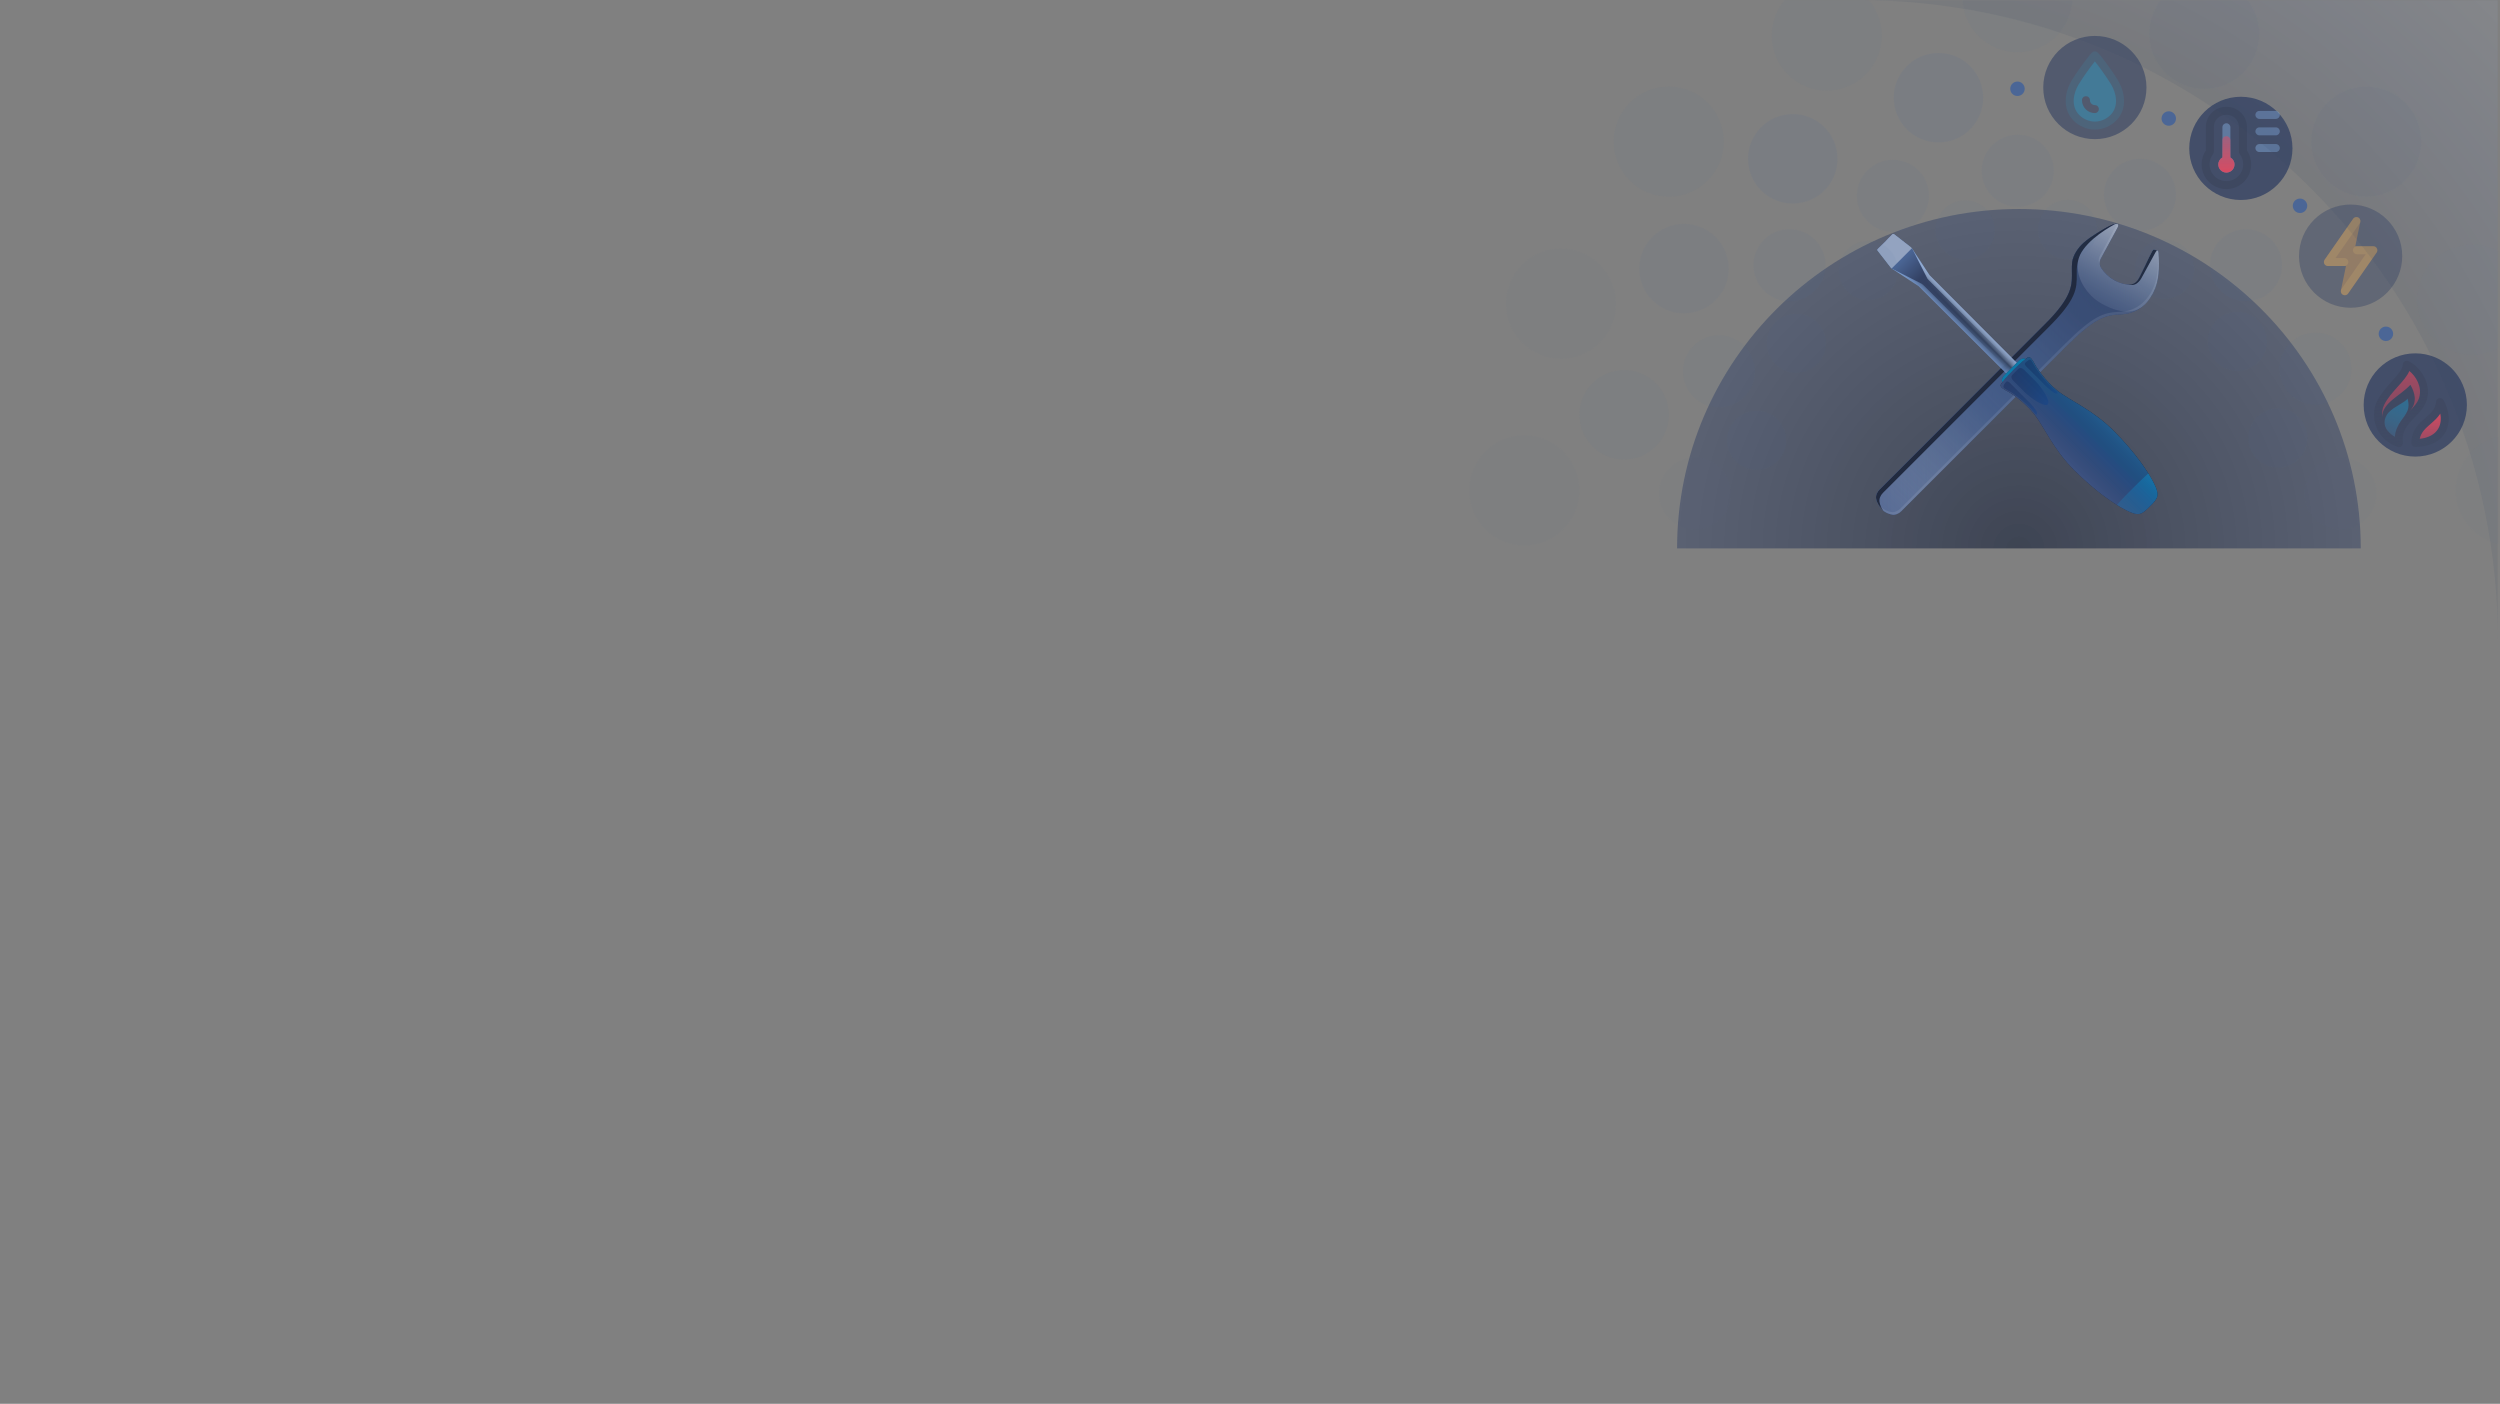 <svg width="1211" height="680" viewBox="0 0 1211 680" fill="none" xmlns="http://www.w3.org/2000/svg">
<rect x="0" y="0" width="1211" height="680" fill="#808080" stroke="none"/>
<mask id="mask0" mask-type="alpha" maskUnits="userSpaceOnUse" x="0" y="0" width="1211" height="680">
<path d="M1210 0H0.002V680H1210V0Z" fill="#334163"/>
</mask>
<g mask="url(#mask0)">
<path d="M977.266 46.504C979.199 46.504 980.766 44.937 980.766 43.004C980.766 41.071 979.199 39.504 977.266 39.504C975.333 39.504 973.766 41.071 973.766 43.004C973.766 44.937 975.333 46.504 977.266 46.504Z" fill="#4B6696"/>
<path d="M1114.12 103.191C1116.05 103.191 1117.62 101.624 1117.62 99.691C1117.62 97.758 1116.05 96.191 1114.12 96.191C1112.18 96.191 1110.62 97.758 1110.62 99.691C1110.62 101.624 1112.18 103.191 1114.12 103.191Z" fill="#4B6696"/>
<path d="M1155.74 165.197C1157.68 165.197 1159.24 163.631 1159.24 161.698C1159.24 159.766 1157.68 158.199 1155.74 158.199C1153.81 158.199 1152.24 159.766 1152.24 161.698C1152.24 163.631 1153.81 165.197 1155.74 165.197Z" fill="#4B6696"/>
<path d="M1050.55 60.912C1052.48 60.912 1054.05 59.346 1054.05 57.413C1054.05 55.481 1052.48 53.914 1050.55 53.914C1048.62 53.914 1047.05 55.481 1047.05 57.413C1047.05 59.346 1048.62 60.912 1050.55 60.912Z" fill="#4B6696"/>
<path opacity="0.7" d="M977.966 101.246C886.516 101.246 812.379 174.844 812.379 265.631H1143.55C1143.55 174.843 1069.42 101.246 977.966 101.246Z" fill="url(#paint0_radial)"/>
<path d="M1039.92 146.381C1041.08 145.071 1042.08 143.589 1042.93 141.976C1046.01 136.137 1046.02 129.561 1045.56 122.361C1045.48 121.706 1045.29 121.371 1045.05 121.339L1043.43 120.91C1043.17 120.834 1042.83 121.123 1042.49 121.745L1042.49 121.734C1041.63 123.222 1040.1 126.509 1039.04 128.775C1038.29 130.396 1037.25 132.519 1036.37 134.207C1035.62 135.674 1034.82 136.879 1033.24 137.498C1031.35 138.231 1029.15 137.733 1027.31 137.13C1026.27 136.791 1025.26 136.358 1024.31 135.841C1021.6 134.375 1019.42 132.319 1017.84 129.918C1017.4 129.25 1017.07 128.202 1017.07 127.386C1017.05 126.053 1017.79 124.955 1018.4 123.824C1019.84 121.161 1022.99 115.323 1025.68 110.359C1025.69 110.332 1025.7 110.306 1025.72 110.277C1026.5 108.833 1025.95 108.139 1024.42 108.474C1023.78 108.614 1023.17 108.858 1022.57 109.129C1020.16 110.231 1017.89 111.63 1015.64 113.031C1013.41 114.417 1011.21 115.883 1009.26 117.652C1006.71 119.974 1004.24 123.414 1003.77 126.928C1003.59 128.308 1003.6 129.715 1003.62 131.103C1003.72 137.826 1004.3 143.443 990.38 157.21C990.38 157.21 910.452 237.138 910.452 237.139C909.362 238.229 908.544 239.925 908.804 241.506C909.113 243.389 909.992 245.195 911.445 246.648C912.898 248.101 914.705 248.978 916.588 249.289C918.151 249.545 919.861 248.73 920.955 247.638C920.955 247.637 1000.62 167.974 1000.62 167.974C1014.35 154.245 1019.61 152.671 1026.33 152.333C1027.72 152.264 1029.12 152.185 1030.48 151.911C1034.35 151.136 1037.48 149.15 1039.92 146.381Z" fill="#405684"/>
<path d="M1039.92 146.381C1041.08 145.071 1042.08 143.589 1042.93 141.976C1046.01 136.137 1046.02 129.561 1045.56 122.361C1045.48 121.706 1045.29 121.371 1045.05 121.339L1043.43 120.91C1043.17 120.834 1042.83 121.123 1042.49 121.745L1042.49 121.734C1041.63 123.222 1040.1 126.509 1039.04 128.775C1038.29 130.396 1037.25 132.519 1036.37 134.207C1035.62 135.674 1034.82 136.879 1033.24 137.498C1031.35 138.231 1029.15 137.733 1027.31 137.13C1026.27 136.791 1025.26 136.358 1024.31 135.841C1021.6 134.375 1019.42 132.319 1017.84 129.918C1017.4 129.25 1017.07 128.202 1017.07 127.386C1017.05 126.053 1017.79 124.955 1018.4 123.824C1019.84 121.161 1022.99 115.323 1025.68 110.359C1025.69 110.332 1025.7 110.306 1025.72 110.277C1026.5 108.833 1025.95 108.139 1024.42 108.474C1023.78 108.614 1023.17 108.858 1022.57 109.129C1020.16 110.231 1017.89 111.63 1015.64 113.031C1013.41 114.417 1011.21 115.883 1009.26 117.652C1006.71 119.974 1004.24 123.414 1003.77 126.928C1003.59 128.308 1003.6 129.715 1003.62 131.103C1003.72 137.826 1004.3 143.443 990.38 157.21C990.38 157.21 910.452 237.138 910.452 237.139C909.362 238.229 908.544 239.925 908.804 241.506C909.113 243.389 909.992 245.195 911.445 246.648C912.898 248.101 914.705 248.978 916.588 249.289C918.151 249.545 919.861 248.73 920.955 247.638C920.955 247.637 1000.62 167.974 1000.62 167.974C1014.35 154.245 1019.61 152.671 1026.33 152.333C1027.72 152.264 1029.12 152.185 1030.48 151.911C1034.35 151.136 1037.48 149.15 1039.92 146.381Z" fill="url(#paint1_linear)"/>
<path opacity="0.6" d="M1039.92 146.381C1041.08 145.071 1042.08 143.589 1042.93 141.976C1046.01 136.137 1046.02 129.561 1045.56 122.361C1045.48 121.706 1045.29 121.371 1045.05 121.339L1043.43 120.91C1043.17 120.834 1042.83 121.123 1042.49 121.745L1042.49 121.734C1041.63 123.222 1040.1 126.509 1039.04 128.775C1038.29 130.396 1037.25 132.519 1036.37 134.207C1035.62 135.674 1034.82 136.879 1033.24 137.498C1031.35 138.231 1029.15 137.733 1027.31 137.13C1026.27 136.791 1025.26 136.358 1024.31 135.841C1021.6 134.375 1019.42 132.319 1017.84 129.918C1017.4 129.25 1017.07 128.202 1017.07 127.386C1017.05 126.053 1017.79 124.955 1018.4 123.824C1019.84 121.161 1022.99 115.323 1025.68 110.359C1025.69 110.332 1025.7 110.306 1025.72 110.277C1026.5 108.833 1025.95 108.139 1024.42 108.474C1023.78 108.614 1023.17 108.858 1022.57 109.129C1020.16 110.231 1017.89 111.63 1015.64 113.031C1013.41 114.417 1011.21 115.883 1009.26 117.652C1006.71 119.974 1004.24 123.414 1003.77 126.928C1003.59 128.308 1003.6 129.715 1003.62 131.103C1003.72 137.826 1004.3 143.443 990.38 157.21C990.38 157.21 910.452 237.138 910.452 237.139C909.362 238.229 908.544 239.925 908.804 241.506C909.113 243.389 909.992 245.195 911.445 246.648C912.898 248.101 914.705 248.978 916.588 249.289C918.151 249.545 919.861 248.73 920.955 247.638C920.955 247.637 1000.62 167.974 1000.62 167.974C1014.35 154.245 1019.61 152.671 1026.33 152.333C1027.72 152.264 1029.12 152.185 1030.48 151.911C1034.35 151.136 1037.48 149.15 1039.92 146.381Z" fill="url(#paint2_radial)"/>
<path opacity="0.6" d="M1039.92 146.381C1041.08 145.071 1042.08 143.589 1042.93 141.976C1046.01 136.137 1046.02 129.561 1045.56 122.361C1045.48 121.706 1045.29 121.371 1045.05 121.339L1043.43 120.91C1043.17 120.834 1042.83 121.123 1042.49 121.745L1042.49 121.734C1041.63 123.222 1040.1 126.509 1039.04 128.775C1038.29 130.396 1037.25 132.519 1036.37 134.207C1035.62 135.674 1034.82 136.879 1033.24 137.498C1031.35 138.231 1029.15 137.733 1027.31 137.13C1026.27 136.791 1025.26 136.358 1024.31 135.841C1021.6 134.375 1019.42 132.319 1017.84 129.918C1017.4 129.25 1017.07 128.202 1017.07 127.386C1017.05 126.053 1017.79 124.955 1018.4 123.824C1019.84 121.161 1022.99 115.323 1025.68 110.359C1025.69 110.332 1025.7 110.306 1025.72 110.277C1026.5 108.833 1025.95 108.139 1024.42 108.474C1023.78 108.614 1023.17 108.858 1022.57 109.129C1020.16 110.231 1017.89 111.63 1015.64 113.031C1013.41 114.417 1011.21 115.883 1009.26 117.652C1006.71 119.974 1004.24 123.414 1003.77 126.928C1003.59 128.308 1003.6 129.715 1003.62 131.103C1003.72 137.826 1004.3 143.443 990.38 157.21C990.38 157.21 910.452 237.138 910.452 237.139C909.362 238.229 908.544 239.925 908.804 241.506C909.113 243.389 909.992 245.195 911.445 246.648C912.898 248.101 914.705 248.978 916.588 249.289C918.151 249.545 919.861 248.73 920.955 247.638C920.955 247.637 1000.62 167.974 1000.62 167.974C1014.35 154.245 1019.61 152.671 1026.33 152.333C1027.72 152.264 1029.12 152.185 1030.48 151.911C1034.35 151.136 1037.48 149.15 1039.92 146.381Z" fill="url(#paint3_radial)"/>
<path d="M1025.92 108.707C1025.94 108.724 1025.95 108.739 1025.96 108.756C1025.95 108.739 1025.93 108.723 1025.92 108.707Z" fill="#212A3F"/>
<path d="M1025.89 108.672C1025.9 108.683 1025.91 108.693 1025.92 108.703C1025.91 108.693 1025.9 108.683 1025.89 108.672Z" fill="#212A3F"/>
<path d="M1025.97 108.771C1025.97 108.765 1025.96 108.76 1025.96 108.754C1025.98 108.798 1026.01 108.843 1026.03 108.894C1026.01 108.85 1025.99 108.809 1025.97 108.771Z" fill="#212A3F"/>
<path d="M912.309 247.407C911.309 246.131 910.678 244.659 910.428 243.134C910.168 241.553 910.987 239.857 912.076 238.766L992.004 158.84C1005.92 145.07 1006.07 139.711 1005.97 132.987C1005.95 131.6 1005.93 130.192 1006.12 128.814C1006.45 126.326 1007.17 123.75 1008.64 121.631C1012.41 115.799 1020.17 110.895 1024.41 108.63L1024.41 108.636C1024.73 108.459 1025.54 108.309 1025.89 108.673C1025.65 108.396 1025.15 108.316 1024.42 108.475C1023.78 108.615 1023.16 108.859 1022.57 109.13C1020.15 110.232 1017.89 111.631 1015.64 113.032C1013.41 114.418 1011.21 115.884 1009.26 117.653C1006.7 119.975 1004.24 123.415 1003.77 126.929C1003.59 128.309 1003.6 129.716 1003.62 131.104C1003.72 137.827 1004.3 143.444 990.378 157.212C990.378 157.212 910.45 237.139 910.45 237.14C909.36 238.23 908.542 239.926 908.802 241.507C909.111 243.39 909.99 245.196 911.441 246.649C911.718 246.925 912.011 247.173 912.309 247.407Z" fill="#212A3F"/>
<path opacity="0.5" d="M1042.93 141.978C1046.01 136.139 1046.02 129.563 1045.55 122.363C1045.48 121.708 1045.29 121.373 1045.04 121.341L1043.43 120.912C1043.17 120.836 1042.83 121.125 1042.49 121.747L1042.49 121.736C1041.63 123.224 1040.1 126.511 1039.04 128.777C1038.28 130.398 1037.25 132.521 1036.37 134.209C1035.61 135.676 1034.82 136.881 1033.24 137.5C1031.35 138.233 1029.15 137.735 1027.31 137.132C1026.27 136.793 1025.26 136.36 1024.31 135.843C1021.6 134.377 1019.42 132.321 1017.84 129.92C1017.4 129.252 1017.07 128.204 1017.07 127.388C1017.05 126.055 1017.78 124.957 1018.4 123.826C1020.02 120.816 1023.11 115.096 1025.72 110.28L1025.72 110.279C1026.09 109.599 1026.15 109.089 1025.97 108.771C1025.68 108.286 1024.75 108.444 1024.41 108.637V108.631C1019.06 111.487 1008.1 118.545 1006.64 126.366C1005.3 133.537 1009.77 140.709 1014.48 144.644C1017.29 146.986 1021.42 149.041 1024.92 150.073C1034.98 153.035 1039.81 147.893 1042.93 141.978Z" fill="url(#paint4_linear)"/>
<path d="M1036.73 135.628C1036.97 135.297 1037.18 134.952 1037.37 134.609C1038.58 132.392 1041.49 127.056 1044.15 122.178L1044.15 122.18C1044.47 121.592 1044.79 121.303 1045.05 121.335L1043.43 120.906C1043.17 120.83 1042.83 121.119 1042.49 121.741L1042.49 121.73C1041.63 123.218 1040.1 126.505 1039.04 128.771C1038.29 130.392 1037.25 132.515 1036.37 134.203C1035.62 135.67 1034.82 136.875 1033.24 137.494C1032.2 137.898 1031.06 137.928 1029.94 137.771C1030.89 137.931 1031.85 138.02 1032.8 138.026C1034.47 138.037 1035.79 136.934 1036.73 135.628Z" fill="#212A3F"/>
<g opacity="0.15">
<path opacity="0.6" d="M1045.56 122.359C1045.49 121.757 1045.32 121.438 1045.1 121.363C1045.55 128.467 1045.5 134.961 1042.46 140.732C1041.61 142.345 1040.61 143.828 1039.45 145.137C1037.01 147.906 1033.88 149.892 1030.02 150.667C1028.65 150.94 1027.25 151.02 1025.86 151.089C1019.14 151.427 1013.88 153.001 1000.15 166.73L920.486 246.394C919.392 247.487 917.681 248.301 916.119 248.045C914.236 247.734 912.43 246.857 910.976 245.404C910.152 244.581 909.535 243.637 909.08 242.637C909.512 244.104 910.287 245.489 911.445 246.646C912.898 248.098 914.705 248.976 916.588 249.287C918.151 249.543 919.861 248.728 920.955 247.636C920.955 247.635 1000.62 167.972 1000.62 167.972C1014.35 154.243 1019.61 152.669 1026.33 152.331C1027.72 152.262 1029.12 152.183 1030.48 151.909C1034.35 151.134 1037.48 149.147 1039.92 146.379C1041.08 145.069 1042.08 143.587 1042.93 141.974C1046.01 136.135 1046.02 129.559 1045.56 122.359Z" fill="white"/>
<path opacity="0.6" d="M1025.25 109.034C1025.23 109.063 1025.22 109.089 1025.21 109.116C1022.52 114.08 1019.37 119.918 1017.93 122.581C1017.32 123.712 1016.59 124.81 1016.6 126.143C1016.6 126.855 1016.86 127.729 1017.21 128.388C1017.13 128.042 1017.07 127.697 1017.07 127.385C1017.05 126.052 1017.79 124.954 1018.4 123.823C1019.84 121.16 1022.99 115.322 1025.68 110.358C1025.69 110.331 1025.7 110.305 1025.72 110.276C1026.27 109.258 1026.15 108.624 1025.5 108.449C1025.44 108.628 1025.36 108.82 1025.25 109.034Z" fill="white"/>
</g>
<path opacity="0.8" d="M974.375 178.303C974.375 178.303 975.664 177.013 976.932 175.747L934.67 133.326L926.32 120.541L926.302 120.515C926.138 120.283 925.82 119.951 925.595 119.777L917.476 113.461C917.249 113.288 916.902 113.308 916.701 113.51L909.58 120.631C909.379 120.832 909.357 121.18 909.531 121.405L915.847 129.525C916.021 129.749 916.355 130.067 916.585 130.232L916.618 130.253L929.395 138.597L971.815 180.859C973.084 179.595 974.375 178.303 974.375 178.303Z" fill="#87AFE8"/>
<path opacity="0.8" d="M974.375 178.303C974.375 178.303 975.664 177.013 976.932 175.747L934.67 133.326L926.32 120.541L926.302 120.515C926.138 120.283 925.82 119.951 925.595 119.777L917.476 113.461C917.249 113.288 916.902 113.308 916.701 113.51L909.58 120.631C909.379 120.832 909.357 121.18 909.531 121.405L915.847 129.525C916.021 129.749 916.355 130.067 916.585 130.232L916.618 130.253L929.395 138.597L971.815 180.859C973.084 179.595 974.375 178.303 974.375 178.303Z" fill="url(#paint5_linear)"/>
<path d="M1041.64 245.066C1045.44 241.289 1046.23 239.842 1043.39 234.146C1040.55 228.45 1034.32 219.218 1024.03 208.85C1013.74 198.481 1002.49 193.946 996.703 189.317C990.924 184.687 986.49 178.13 985.715 176.529C985.401 175.881 984.844 174.921 984.178 174.004C983.692 173.332 982.963 172.685 982.123 173.232C981.793 173.447 981.465 173.678 981.137 173.92C980.36 173.246 978.824 173.857 978.026 174.655C977.19 175.492 974.376 178.303 974.376 178.303C974.376 178.303 971.563 181.116 970.73 181.953C969.931 182.749 969.32 184.285 969.994 185.062C969.752 185.389 969.519 185.72 969.305 186.05C968.76 186.889 969.407 187.618 970.078 188.105C970.996 188.771 971.955 189.328 972.603 189.641C974.205 190.416 980.761 194.851 985.39 200.63C990.019 206.41 994.554 217.661 1004.92 227.954C1015.29 238.248 1024.52 244.475 1030.22 247.316C1035.92 250.157 1037.36 249.37 1041.14 245.566L1041.64 245.066Z" fill="#212A3F"/>
<path d="M1041.64 245.066C1045.44 241.289 1046.23 239.842 1043.39 234.146C1040.55 228.45 1034.32 219.218 1024.03 208.85C1013.74 198.481 1002.49 193.946 996.704 189.317C990.925 184.687 986.49 178.13 985.715 176.529C985.402 175.881 984.845 174.921 984.179 174.004C983.693 173.332 982.964 172.685 982.124 173.232C979.546 174.91 976.939 177.612 975.258 179.249C973.623 180.929 970.984 183.473 969.304 186.053C968.759 186.892 969.406 187.621 970.077 188.108C970.995 188.774 971.954 189.331 972.602 189.644C974.204 190.419 980.76 194.854 985.389 200.633C990.018 206.413 994.553 217.664 1004.92 227.957C1015.29 238.251 1024.52 244.478 1030.22 247.319C1035.92 250.16 1037.36 249.373 1041.14 245.569L1041.64 245.066Z" fill="url(#paint6_linear)"/>
<path opacity="0.4" d="M1041.64 245.066C1045.44 241.289 1046.23 239.842 1043.39 234.146C1040.55 228.45 1034.32 219.218 1024.03 208.85C1013.74 198.481 1002.49 193.946 996.704 189.317C990.925 184.687 986.49 178.13 985.715 176.529C985.402 175.881 984.845 174.921 984.179 174.004C983.693 173.332 982.964 172.685 982.124 173.232C979.546 174.91 976.939 177.612 975.258 179.249C973.623 180.929 970.984 183.473 969.304 186.053C968.759 186.892 969.406 187.621 970.077 188.108C970.995 188.774 971.954 189.331 972.602 189.644C974.204 190.419 980.76 194.854 985.389 200.633C990.018 206.413 994.553 217.664 1004.92 227.957C1015.29 238.251 1024.52 244.478 1030.22 247.319C1035.92 250.16 1037.36 249.373 1041.14 245.569L1041.64 245.066Z" fill="url(#paint7_linear)"/>
<path opacity="0.4" d="M996.392 189.707C994.093 187.866 992.011 185.761 990.109 183.518C988.681 181.831 987.326 180.075 986.132 178.213C985.484 177.203 984.976 176.111 984.325 175.104C983.901 174.449 983.52 173.868 982.759 174.379C982.366 174.642 981.972 174.922 981.579 175.215L981.171 175.617C980.476 176.092 980.948 176.956 981.646 177.652L987.138 183.087C987.568 183.518 987.992 183.955 988.415 184.391C989.995 186.015 991.573 187.666 993.345 189.083C994.031 189.631 994.769 190.197 995.595 190.517C995.824 190.606 996.234 190.781 996.488 190.704C996.946 190.56 996.712 189.965 996.392 189.707Z" fill="url(#paint8_linear)"/>
<path opacity="0.4" d="M974.727 181.634L974.733 181.646C974.032 182.383 974.344 183.533 975.151 184.34L980.604 189.835C983.317 192.547 990.293 197.493 991.928 195.858C993.563 194.223 988.617 187.247 985.907 184.534L980.411 179.081C979.602 178.272 978.452 177.963 977.716 178.661L977.706 178.655C977.138 179.177 976.64 179.692 976.194 180.124C975.763 180.569 975.249 181.067 974.727 181.634Z" fill="url(#paint9_linear)"/>
<path opacity="0.4" d="M979.158 191.065C979.152 191.058 973.722 185.573 973.722 185.573C973.027 184.877 972.161 184.403 971.689 185.1L971.285 185.507C970.635 186.383 969.974 187.431 971.068 188.202C972.111 188.938 973.31 189.424 974.386 190.112C975.542 190.85 976.642 191.673 977.724 192.515C980.673 194.813 983.435 197.396 985.777 200.317C986.074 200.688 986.66 201.171 986.773 200.408C986.816 200.117 986.685 199.774 986.584 199.51C986.256 198.674 985.68 197.927 985.125 197.236C983.691 195.451 982.023 193.861 980.385 192.268C979.974 191.869 979.56 191.472 979.158 191.065Z" fill="url(#paint10_linear)"/>
<path opacity="0.6" d="M975.257 179.245C976.724 177.818 978.894 175.581 981.134 173.918C980.359 173.244 978.823 173.855 978.025 174.652C977.189 175.489 974.377 178.301 974.377 178.301C974.377 178.301 971.563 181.113 970.729 181.95C969.928 182.747 969.319 184.282 969.993 185.059C971.642 182.831 973.831 180.711 975.257 179.245Z" fill="#00AEEF"/>
<path opacity="0.3" d="M1043.39 234.145C1042.58 232.525 1041.71 231.052 1040.68 229.316C1037.67 231.962 1034.87 234.812 1032.81 236.837C1030.79 238.894 1028.03 241.611 1025.41 244.584C1027.15 245.658 1028.6 246.509 1030.22 247.317C1035.92 250.158 1037.36 249.371 1041.14 245.567L1041.64 245.066C1045.44 241.287 1046.23 239.841 1043.39 234.145Z" fill="url(#paint11_linear)"/>
<path d="M974.376 178.303C974.376 178.303 974.907 177.771 975.62 177.056L934.241 135.677C934.04 135.476 933.743 135.122 933.577 134.89L926.304 120.515C926.14 120.283 925.822 119.951 925.597 119.777L917.478 113.461C917.251 113.288 916.904 113.308 916.703 113.51L909.582 120.631C909.381 120.832 909.359 121.18 909.533 121.405L915.849 129.525C916.023 129.749 916.357 130.067 916.587 130.232L930.962 137.505C931.194 137.669 931.55 137.969 931.751 138.168L973.13 179.549C973.845 178.834 974.376 178.303 974.376 178.303Z" fill="url(#paint12_linear)"/>
<path opacity="0.4" d="M926.104 120.271C925.944 120.087 925.749 119.896 925.596 119.777L917.477 113.461C917.25 113.288 916.903 113.308 916.702 113.51L909.581 120.632C909.38 120.832 909.356 121.182 909.532 121.405L915.848 129.525C915.965 129.676 916.159 129.872 916.342 130.033L926.104 120.271Z" fill="white"/>
<g opacity="0.4">
<path d="M1138.64 149.078C1152.45 149.078 1163.64 137.885 1163.64 124.078C1163.64 110.271 1152.45 99.078 1138.64 99.078C1124.84 99.078 1113.64 110.271 1113.64 124.078C1113.64 137.885 1124.84 149.078 1138.64 149.078Z" fill="#334163"/>
<path opacity="0.6" d="M1151.36 120.328C1151.03 119.692 1150.37 119.292 1149.65 119.292H1140.9L1143.34 107.464C1143.53 106.568 1143.06 105.663 1142.22 105.302C1141.37 104.94 1140.39 105.22 1139.87 105.972L1126.05 125.824C1125.64 126.414 1125.59 127.182 1125.92 127.819C1126.26 128.455 1126.92 128.855 1127.63 128.855H1136.39L1133.94 140.683C1133.75 141.579 1134.22 142.484 1135.07 142.846C1135.31 142.952 1135.57 143.002 1135.83 143.002C1136.44 143.002 1137.04 142.707 1137.41 142.175L1151.23 122.324C1151.64 121.736 1151.69 120.965 1151.36 120.328Z" fill="#FF9827"/>
<path opacity="0.4" d="M1151.36 120.329C1151.03 119.693 1150.37 119.293 1149.65 119.293H1141.7C1140.63 119.293 1139.76 120.157 1139.76 121.224C1139.76 122.287 1140.63 123.153 1141.7 123.153H1145.95L1134.24 139.971C1133.64 140.846 1133.85 142.049 1134.72 142.658C1135.06 142.891 1135.45 143.004 1135.83 143.004C1136.44 143.004 1137.04 142.715 1137.41 142.177L1151.23 122.326C1151.64 121.737 1151.69 120.966 1151.36 120.329Z" fill="#FFB94A"/>
<path opacity="0.4" d="M1137.52 126.925C1137.52 125.861 1136.65 124.996 1135.59 124.996H1131.33L1143.04 108.176C1143.65 107.302 1143.43 106.099 1142.56 105.49C1141.68 104.882 1140.48 105.097 1139.87 105.971L1126.05 125.823C1125.64 126.413 1125.59 127.181 1125.92 127.818C1126.26 128.454 1126.92 128.854 1127.63 128.854H1135.59C1136.65 128.855 1137.52 127.991 1137.52 126.925Z" fill="#FFB94A"/>
</g>
<g opacity="0.8">
<path d="M1060.47 71.875C1060.47 85.684 1071.66 96.875 1085.47 96.875C1099.28 96.875 1110.47 85.684 1110.47 71.875C1110.47 58.066 1099.28 46.875 1085.47 46.875C1071.66 46.875 1060.47 58.067 1060.47 71.875Z" fill="#334163"/>
<path opacity="0.5" d="M1102.41 65.557H1094.45C1093.39 65.557 1092.52 64.698 1092.52 63.633C1092.52 62.559 1093.39 61.699 1094.45 61.699H1102.41C1103.47 61.699 1104.34 62.558 1104.34 63.633C1104.34 64.698 1103.47 65.557 1102.41 65.557Z" fill="#7EAEE8"/>
<path opacity="0.5" d="M1102.41 73.643H1094.45C1093.39 73.643 1092.52 72.784 1092.52 71.709C1092.52 70.645 1093.39 69.785 1094.45 69.785H1102.41C1103.47 69.785 1104.34 70.644 1104.34 71.709C1104.34 72.784 1103.47 73.643 1102.41 73.643Z" fill="#7EAEE8"/>
<path opacity="0.5" d="M1102.41 57.596H1094.45C1093.39 57.596 1092.52 56.727 1092.52 55.662C1092.52 54.597 1093.39 53.738 1094.45 53.738H1102.41C1103.47 53.738 1104.34 54.597 1104.34 55.662C1104.34 56.727 1103.47 57.596 1102.41 57.596Z" fill="#7EAEE8"/>
<path opacity="0.3" d="M1078.47 91.602C1071.85 91.602 1066.46 86.221 1066.46 79.59C1066.46 77.168 1067.18 74.854 1068.53 72.861V61.494C1068.53 56.123 1072.9 51.758 1078.27 51.758H1078.66C1084.04 51.758 1088.41 56.123 1088.41 61.494V72.861C1089.76 74.853 1090.47 77.168 1090.47 79.59C1090.47 86.221 1085.09 91.602 1078.47 91.602ZM1078.27 55.616C1075.03 55.616 1072.39 58.253 1072.39 61.495V73.487C1072.39 73.907 1072.25 74.317 1071.99 74.659C1070.89 76.085 1070.32 77.794 1070.32 79.591C1070.32 84.093 1073.98 87.745 1078.47 87.745C1082.96 87.745 1086.61 84.093 1086.61 79.591C1086.61 77.794 1086.04 76.085 1084.94 74.659C1084.68 74.317 1084.54 73.907 1084.54 73.487V61.495C1084.54 58.253 1081.91 55.616 1078.66 55.616H1078.27Z" fill="#212A3F"/>
<path opacity="0.5" d="M1080.4 76.249V61.649C1080.4 60.585 1079.53 59.715 1078.47 59.715C1077.4 59.715 1076.54 60.584 1076.54 61.649V76.249C1075.34 76.923 1074.53 78.202 1074.53 79.667C1074.53 81.835 1076.3 83.603 1078.47 83.603C1080.64 83.603 1082.4 81.835 1082.4 79.667C1082.4 78.202 1081.59 76.923 1080.4 76.249Z" fill="#7EAEE8"/>
<path d="M1080.4 76.252V67.893C1080.4 66.829 1079.53 65.969 1078.47 65.969C1077.4 65.969 1076.54 66.828 1076.54 67.893V76.252C1075.34 76.926 1074.53 78.205 1074.53 79.67C1074.53 81.838 1076.3 83.606 1078.47 83.606C1080.64 83.606 1082.4 81.838 1082.4 79.67C1082.4 78.205 1081.59 76.926 1080.4 76.252Z" fill="url(#paint13_linear)"/>
</g>
<g opacity="0.6">
<path d="M1014.75 67.402C1028.56 67.402 1039.75 56.209 1039.75 42.402C1039.75 28.595 1028.56 17.402 1014.75 17.402C1000.94 17.402 989.752 28.595 989.752 42.402C989.752 56.209 1000.94 67.402 1014.75 67.402Z" fill="#334163"/>
<path opacity="0.15" d="M1025.85 38.77C1024.32 36.271 1022.15 33.094 1019.88 30.056C1016.05 24.93 1015.72 24.93 1014.75 24.93C1014.73 24.93 1014.72 24.93 1014.7 24.932C1013.77 24.934 1013.38 25.029 1009.63 30.056C1007.36 33.095 1005.18 36.272 1003.65 38.77C1000.42 44.072 998.641 52.364 1004.3 58.283C1006.97 61.077 1010.86 62.75 1014.7 62.761C1014.72 62.762 1014.74 62.762 1014.76 62.762C1018.62 62.762 1022.52 61.089 1025.2 58.283C1030.86 52.364 1029.09 44.072 1025.85 38.77Z" fill="#00AEEF"/>
<path opacity="0.4" d="M1014.75 29.73C1012.91 32.035 1009.4 36.77 1006.95 40.783C1004.42 44.916 1002.94 51.281 1007.09 55.617C1009.03 57.645 1011.96 58.904 1014.75 58.904C1014.76 58.904 1014.78 58.904 1014.8 58.904C1017.57 58.895 1020.49 57.636 1022.41 55.62C1026.56 51.282 1025.08 44.916 1022.56 40.783C1020.1 36.767 1016.6 32.035 1014.75 29.73Z" fill="#00AEEF"/>
<path d="M1014.75 54.775C1011.32 54.775 1008.52 51.989 1008.51 48.559C1008.5 48.055 1008.69 47.548 1009.07 47.163C1009.82 46.409 1011.05 46.409 1011.8 47.163H1011.8C1012.16 47.524 1012.36 48.017 1012.36 48.528C1012.36 49.843 1013.44 50.915 1014.75 50.915C1015.82 50.915 1016.68 51.779 1016.68 52.844C1016.68 53.91 1015.82 54.775 1014.75 54.775Z" fill="#334163"/>
</g>
<g opacity="0.8">
<path d="M1169.96 221.164C1183.77 221.164 1194.96 209.971 1194.96 196.164C1194.96 182.357 1183.77 171.164 1169.96 171.164C1156.16 171.164 1144.96 182.357 1144.96 196.164C1144.96 209.971 1156.16 221.164 1169.96 221.164Z" fill="#334163"/>
<path d="M1163.96 214.421C1163.43 210.44 1164.86 207.053 1168.74 203.098C1171.5 200.28 1174.51 197.434 1175.6 193.51C1177.9 185.276 1171.97 177.46 1166.81 174.984C1166.52 174.842 1166.21 174.792 1165.9 174.804C1165.87 174.803 1165.83 174.793 1165.8 174.793C1164.73 174.793 1163.87 175.657 1163.87 176.724C1163.87 178.862 1161.35 181.668 1158.68 184.642C1156.16 187.444 1153.31 190.62 1151.45 194.35C1149.58 198.098 1149.48 202.831 1151.18 207.011C1152.97 211.429 1156.58 214.785 1161.35 216.472C1161.36 216.475 1161.36 216.477 1161.37 216.48C1161.38 216.484 1161.39 216.489 1161.41 216.494C1162.1 216.737 1163.07 216.542 1163.53 215.925C1163.82 215.521 1164.01 214.987 1163.96 214.484C1163.96 214.462 1163.96 214.442 1163.96 214.421Z" fill="url(#paint14_linear)"/>
<path d="M1183.63 193.799C1183.42 193.429 1183.09 193.15 1182.7 192.98C1182.6 192.936 1182.49 192.9 1182.38 192.876C1182.06 192.803 1181.7 192.81 1181.38 192.915C1181.37 192.918 1181.36 192.918 1181.36 192.92C1180.91 193.072 1180.51 193.374 1180.28 193.793C1180.15 194.046 1180.05 194.327 1180.03 194.62C1179.78 198.124 1177.52 200.102 1174.89 202.392C1171.7 205.175 1168.09 208.33 1168.03 214.592C1168.03 214.653 1168.04 214.709 1168.05 214.768C1168.09 215.198 1168.27 215.602 1168.57 215.914C1168.88 216.249 1169.3 216.453 1169.75 216.503C1169.82 216.509 1169.88 216.523 1169.94 216.523C1169.95 216.523 1169.96 216.523 1169.96 216.523C1176.68 216.523 1181.82 214.055 1184.43 209.573C1187.02 205.134 1186.72 199.24 1183.63 193.799Z" fill="url(#paint15_linear)"/>
<path d="M1154.75 205.558C1153.47 202.389 1153.52 198.841 1154.9 196.07C1156.53 192.809 1159.08 189.969 1161.55 187.223C1163.92 184.577 1166.06 182.188 1167.09 179.715C1170.34 182.32 1173.3 187.371 1171.88 192.473C1171.12 195.206 1168.88 197.462 1166.72 199.644C1166.47 199.897 1166.22 200.147 1165.98 200.398C1163.35 203.086 1160.47 206.69 1160.05 211.636C1157.06 209.881 1155.53 207.464 1154.75 205.558Z" fill="#2F3B5A"/>
<path d="M1181.09 207.629C1179.47 210.418 1176.32 212.127 1172.11 212.554C1172.79 209.359 1174.96 207.449 1177.43 205.299C1179.05 203.885 1180.79 202.362 1182.06 200.379C1182.6 203.04 1182.29 205.58 1181.09 207.629Z" fill="url(#paint16_linear)"/>
<path opacity="0.7" d="M1167.09 179.711C1166.06 182.186 1163.92 184.574 1161.55 187.22C1159.08 189.968 1156.53 192.808 1154.9 196.07C1154.02 197.833 1153.68 199.911 1153.88 202.005C1154.08 194.961 1162.63 191.824 1167.59 186.395C1169.71 190.022 1171.06 194.716 1167.62 198.667C1167.46 198.844 1167.32 199.015 1167.19 199.177C1169.2 197.14 1171.17 195.012 1171.88 192.474C1173.31 187.37 1170.34 182.319 1167.09 179.711Z" fill="url(#paint17_linear)"/>
<path opacity="0.4" d="M1163.43 203.333C1163.49 203.241 1163.56 203.149 1163.63 203.059C1167.14 198.552 1167.04 196.713 1166.26 193.094C1164.57 195.224 1160.03 196.724 1157.22 199.634C1155.11 201.835 1154.33 204.981 1155.91 207.748C1156.81 209.111 1158.13 210.509 1160.05 211.636C1160.32 208.45 1161.61 205.824 1163.2 203.638C1163.27 203.535 1163.35 203.435 1163.43 203.333Z" fill="url(#paint18_linear)"/>
</g>
<path opacity="0.07" d="M977.393 100.162C987.033 100.162 994.847 92.347 994.847 82.708C994.847 73.068 987.033 65.254 977.393 65.254C967.754 65.254 959.939 73.068 959.939 82.708C959.939 92.347 967.754 100.162 977.393 100.162Z" fill="#4B6696"/>
<path opacity="0.02" d="M1133.75 256.517C1143.39 256.517 1151.2 248.703 1151.2 239.063C1151.2 229.424 1143.39 221.609 1133.75 221.609C1124.11 221.609 1116.29 229.424 1116.29 239.063C1116.29 248.703 1124.11 256.517 1133.75 256.517Z" fill="#4B6696"/>
<path opacity="0.02" d="M821.038 256.517C830.678 256.517 838.492 248.703 838.492 239.063C838.492 229.424 830.678 221.609 821.038 221.609C811.398 221.609 803.584 229.424 803.584 239.063C803.584 248.703 811.398 256.517 821.038 256.517Z" fill="#4B6696"/>
<path opacity="0.07" d="M866.835 145.959C876.474 145.959 884.289 138.144 884.289 128.505C884.289 118.865 876.474 111.051 866.835 111.051C857.195 111.051 849.381 118.865 849.381 128.505C849.381 138.144 857.195 145.959 866.835 145.959Z" fill="#4B6696"/>
<path opacity="0.07" d="M1087.95 145.957C1097.59 145.957 1105.41 138.143 1105.41 128.504C1105.41 118.865 1097.59 111.051 1087.95 111.051C1078.31 111.051 1070.5 118.865 1070.5 128.504C1070.5 138.143 1078.31 145.957 1087.95 145.957Z" fill="#4B6696"/>
<path opacity="0.07" d="M916.93 112.324C926.569 112.324 934.383 104.51 934.383 94.871C934.383 85.232 926.569 77.418 916.93 77.418C907.291 77.418 899.477 85.232 899.477 94.871C899.477 104.51 907.291 112.324 916.93 112.324Z" fill="#4B6696"/>
<path opacity="0.05" d="M1121.58 196.051C1131.22 196.051 1139.04 188.237 1139.04 178.598C1139.04 168.959 1131.22 161.145 1121.58 161.145C1111.94 161.145 1104.13 168.959 1104.13 178.598C1104.13 188.237 1111.94 196.051 1121.58 196.051Z" fill="#4B6696"/>
<path opacity="0.05" d="M832.681 197.314C842.32 197.314 850.135 189.5 850.135 179.86C850.135 170.221 842.32 162.406 832.681 162.406C823.041 162.406 815.227 170.221 815.227 179.86C815.227 189.5 823.041 197.314 832.681 197.314Z" fill="#4B6696"/>
<path opacity="0.07" d="M1036.6 111.803C1046.24 111.803 1054.05 103.988 1054.05 94.349C1054.05 84.709 1046.24 76.894 1036.6 76.894C1026.96 76.894 1019.14 84.709 1019.14 94.349C1019.14 103.988 1026.96 111.803 1036.6 111.803Z" fill="#4B6696"/>
<path opacity="0.05" d="M1003.93 -1.36C1003.93 13.369 991.993 25.309 977.266 25.309C962.536 25.309 950.594 13.37 950.594 -1.36C950.594 -16.09 962.535 -28.031 977.266 -28.031C991.993 -28.031 1003.93 -16.091 1003.93 -1.36Z" fill="#4B6696"/>
<path opacity="0.02" d="M1216.17 264.217C1230.9 264.217 1242.84 252.277 1242.84 237.548C1242.84 222.819 1230.9 210.879 1216.17 210.879C1201.45 210.879 1189.51 222.819 1189.51 237.548C1189.51 252.277 1201.45 264.217 1216.17 264.217Z" fill="#4B6696"/>
<path opacity="0.02" d="M738.356 264.217C753.085 264.217 765.025 252.277 765.025 237.548C765.025 222.819 753.085 210.879 738.356 210.879C723.628 210.879 711.688 222.819 711.688 237.548C711.688 252.277 723.628 264.217 738.356 264.217Z" fill="#4B6696"/>
<path opacity="0.05" d="M827.191 49.757C837.607 60.171 837.607 77.058 827.191 87.472C816.773 97.888 799.888 97.888 789.474 87.474C779.058 77.058 779.058 60.171 789.474 49.757C799.889 39.341 816.773 39.341 827.191 49.757Z" fill="#4B6696"/>
<path opacity="0.05" d="M1146.2 95.281C1160.93 95.281 1172.87 83.342 1172.87 68.613C1172.87 53.885 1160.93 41.945 1146.2 41.945C1131.47 41.945 1119.53 53.885 1119.53 68.613C1119.53 83.342 1131.47 95.281 1146.2 95.281Z" fill="#4B6696"/>
<path opacity="0.05" d="M909.471 6.913C915.166 20.497 908.774 36.125 895.19 41.822C881.606 47.516 865.979 41.124 860.284 27.54C854.587 13.956 860.981 -1.673 874.563 -7.368C888.148 -13.063 903.777 -6.669 909.471 6.913Z" fill="#4B6696"/>
<path opacity="0.03" d="M1197.59 171.826C1212.32 171.826 1224.26 159.886 1224.26 145.157C1224.26 130.428 1212.32 118.488 1197.59 118.488C1182.86 118.488 1170.92 130.428 1170.92 145.157C1170.92 159.886 1182.86 171.826 1197.59 171.826Z" fill="#4B6696"/>
<path opacity="0.03" d="M766.242 122.402C779.877 127.98 786.406 143.551 780.83 157.183C775.252 170.818 759.678 177.347 746.047 171.769C732.414 166.193 725.885 150.621 731.461 136.988C737.039 123.355 752.613 116.826 766.242 122.402Z" fill="#4B6696"/>
<path opacity="0.05" d="M1092.41 26.524C1086.83 40.157 1071.26 46.687 1057.63 41.109C1044 35.533 1037.47 19.962 1043.04 6.329C1048.62 -7.304 1064.19 -13.835 1077.82 -8.257C1091.46 -2.679 1097.99 12.891 1092.41 26.524Z" fill="#4B6696"/>
<path opacity="0.1" d="M939.001 68.994C950.963 68.994 960.66 59.297 960.66 47.335C960.66 35.373 950.963 25.676 939.001 25.676C927.039 25.676 917.342 35.373 917.342 47.335C917.342 59.297 927.039 68.994 939.001 68.994Z" fill="#4B6696"/>
<path opacity="0.07" d="M815.711 151.765C827.672 151.765 837.369 142.069 837.369 130.107C837.369 118.146 827.672 108.449 815.711 108.449C803.749 108.449 794.053 118.146 794.053 130.107C794.053 142.069 803.749 151.765 815.711 151.765Z" fill="#4B6696"/>
<path opacity="0.1" d="M868.421 98.591C880.383 98.591 890.08 88.894 890.08 76.932C890.08 64.971 880.383 55.273 868.421 55.273C856.459 55.273 846.762 64.971 846.762 76.932C846.762 88.894 856.459 98.591 868.421 98.591Z" fill="#4B6696"/>
<path opacity="0.05" d="M786.727 222.599C798.689 222.599 808.386 212.902 808.386 200.94C808.386 188.978 798.689 179.281 786.727 179.281C774.765 179.281 765.068 188.978 765.068 200.94C765.068 212.902 774.765 222.599 786.727 222.599Z" fill="#4B6696"/>
<path opacity="0.05" d="M951.893 125.775C959.825 125.775 966.255 119.345 966.255 111.413C966.255 103.481 959.825 97.051 951.893 97.051C943.961 97.051 937.531 103.481 937.531 111.413C937.531 119.345 943.961 125.775 951.893 125.775Z" fill="#4B6696"/>
<path opacity="0.05" d="M1103.4 226.533C1111.33 226.533 1117.76 220.103 1117.76 212.171C1117.76 204.239 1111.33 197.809 1103.4 197.809C1095.47 197.809 1089.04 204.239 1089.04 212.171C1089.04 220.103 1095.47 226.533 1103.4 226.533Z" fill="#4B6696"/>
<path opacity="0.05" d="M870.135 180.665C878.067 180.665 884.497 174.235 884.497 166.303C884.497 158.372 878.067 151.941 870.135 151.941C862.204 151.941 855.773 158.372 855.773 166.303C855.773 174.235 862.204 180.665 870.135 180.665Z" fill="#4B6696"/>
<path opacity="0.05" d="M1060.47 138.368C1056.08 144.972 1047.16 146.765 1040.56 142.374C1033.96 137.981 1032.16 129.067 1036.55 122.463C1040.95 115.856 1049.86 114.063 1056.46 118.455C1063.07 122.849 1064.86 131.764 1060.47 138.368Z" fill="#4B6696"/>
<path opacity="0.05" d="M905.089 145.404C913.02 145.404 919.451 138.974 919.451 131.042C919.451 123.11 913.02 116.68 905.089 116.68C897.157 116.68 890.727 123.11 890.727 131.042C890.727 138.974 897.157 145.404 905.089 145.404Z" fill="#4B6696"/>
<path opacity="0.05" d="M1083.77 179.732C1091.7 179.732 1098.13 173.302 1098.13 165.37C1098.13 157.438 1091.7 151.008 1083.77 151.008C1075.84 151.008 1069.41 157.438 1069.41 165.37C1069.41 173.302 1075.84 179.732 1083.77 179.732Z" fill="#4B6696"/>
<path opacity="0.05" d="M850.917 227.634C858.849 227.634 865.279 221.204 865.279 213.272C865.279 205.34 858.849 198.91 850.917 198.91C842.985 198.91 836.555 205.34 836.555 213.272C836.555 221.204 842.985 227.634 850.917 227.634Z" fill="#4B6696"/>
<path opacity="0.05" d="M1001.54 125.56C1009.47 125.56 1015.9 119.13 1015.9 111.198C1015.9 103.266 1009.47 96.836 1001.54 96.836C993.608 96.836 987.178 103.266 987.178 111.198C987.178 119.13 993.608 125.56 1001.54 125.56Z" fill="#4B6696"/>
<path opacity="0.1" d="M899.697 0C1071.08 0.024 1210 138.963 1210 310.348V0H899.697Z" fill="url(#paint19_radial)"/>
</g>
<defs>
<radialGradient id="paint0_radial" cx="0" cy="0" r="1" gradientUnits="userSpaceOnUse" gradientTransform="translate(977.966 266.031) scale(166.561 165.353)">
<stop stop-color="#212A3F"/>
<stop offset="1" stop-color="#334163" stop-opacity="0.7"/>
</radialGradient>
<linearGradient id="paint1_linear" x1="908.756" y1="178.863" x2="1045.78" y2="178.863" gradientUnits="userSpaceOnUse">
<stop stop-color="#405684"/>
<stop offset="1" stop-color="#4B6696" stop-opacity="0"/>
</linearGradient>
<radialGradient id="paint2_radial" cx="0" cy="0" r="1" gradientUnits="userSpaceOnUse" gradientTransform="translate(1030.57 127.452) scale(168.388)">
<stop offset="0.133" stop-color="#212A3F"/>
<stop offset="0.541" stop-color="#212A3F" stop-opacity="0.5"/>
<stop offset="0.647" stop-color="#232C43" stop-opacity="0.431"/>
<stop offset="0.743" stop-color="#28344E" stop-opacity="0.368"/>
<stop offset="0.835" stop-color="#314160" stop-opacity="0.308"/>
<stop offset="0.924" stop-color="#3D527A" stop-opacity="0.25"/>
<stop offset="1" stop-color="#4B6696" stop-opacity="0.2"/>
</radialGradient>
<radialGradient id="paint3_radial" cx="0" cy="0" r="1" gradientUnits="userSpaceOnUse" gradientTransform="translate(1030.57 127.452) scale(168.388)">
<stop offset="0.216" stop-color="#405684"/>
<stop offset="0.241" stop-color="#425987"/>
<stop offset="0.377" stop-color="#496392"/>
<stop offset="0.523" stop-color="#4B6696"/>
<stop offset="0.578" stop-color="#516B9A" stop-opacity="0.907"/>
<stop offset="0.653" stop-color="#627AA4" stop-opacity="0.782"/>
<stop offset="0.738" stop-color="#7F92B4" stop-opacity="0.639"/>
<stop offset="0.832" stop-color="#A6B4CB" stop-opacity="0.481"/>
<stop offset="0.932" stop-color="#D8DEE8" stop-opacity="0.314"/>
<stop offset="1" stop-color="white" stop-opacity="0.2"/>
</radialGradient>
<linearGradient id="paint4_linear" x1="1009.14" y1="162.36" x2="1036.86" y2="111.397" gradientUnits="userSpaceOnUse">
<stop stop-color="#4B6696" stop-opacity="0"/>
<stop offset="0.148" stop-color="#7388AD" stop-opacity="0.148"/>
<stop offset="0.354" stop-color="#A5B2CA" stop-opacity="0.354"/>
<stop offset="0.55" stop-color="#CCD4E1" stop-opacity="0.55"/>
<stop offset="0.728" stop-color="#E8EBF2" stop-opacity="0.728"/>
<stop offset="0.884" stop-color="#F9FAFB" stop-opacity="0.884"/>
<stop offset="1" stop-color="white"/>
</linearGradient>
<linearGradient id="paint5_linear" x1="938.87" y1="152.577" x2="948.648" y2="142.799" gradientUnits="userSpaceOnUse">
<stop offset="0.051" stop-color="#4B6696" stop-opacity="0"/>
<stop offset="0.167" stop-color="#445C87" stop-opacity="0.26"/>
<stop offset="0.389" stop-color="#314261" stop-opacity="0.754"/>
<stop offset="0.5" stop-color="#27334C"/>
<stop offset="0.584" stop-color="#535D71" stop-opacity="0.816"/>
<stop offset="0.768" stop-color="#AFB3BD" stop-opacity="0.415"/>
<stop offset="0.897" stop-color="#E9EAEC" stop-opacity="0.134"/>
<stop offset="0.959" stop-color="white" stop-opacity="0"/>
</linearGradient>
<linearGradient id="paint6_linear" x1="998.785" y1="221.821" x2="1017.89" y2="202.713" gradientUnits="userSpaceOnUse">
<stop stop-color="#405684"/>
<stop offset="0.523" stop-color="#334163"/>
<stop offset="1" stop-color="#212A3F"/>
</linearGradient>
<linearGradient id="paint7_linear" x1="998.785" y1="221.821" x2="1017.89" y2="202.713" gradientUnits="userSpaceOnUse">
<stop offset="0.005" stop-color="#18275B" stop-opacity="0.2"/>
<stop offset="0.518" stop-color="#0075EF" stop-opacity="0.5"/>
<stop offset="0.673" stop-color="#0088EF" stop-opacity="0.66"/>
<stop offset="1" stop-color="#26A5FF"/>
</linearGradient>
<linearGradient id="paint8_linear" x1="982.475" y1="175.893" x2="996.996" y2="189.866" gradientUnits="userSpaceOnUse">
<stop stop-color="#122553"/>
<stop offset="0.519" stop-color="#0D3269"/>
<stop offset="1" stop-color="#0D408C"/>
</linearGradient>
<linearGradient id="paint9_linear" x1="976.195" y1="180.125" x2="991.929" y2="195.859" gradientUnits="userSpaceOnUse">
<stop stop-color="#122553"/>
<stop offset="0.519" stop-color="#0D3269"/>
<stop offset="1" stop-color="#0D408C"/>
</linearGradient>
<linearGradient id="paint10_linear" x1="972.169" y1="186.418" x2="986.273" y2="200.735" gradientUnits="userSpaceOnUse">
<stop stop-color="#122553"/>
<stop offset="0.519" stop-color="#0D3269"/>
<stop offset="1" stop-color="#0D408C"/>
</linearGradient>
<linearGradient id="paint11_linear" x1="1029.5" y1="248.677" x2="1044.77" y2="233.407" gradientUnits="userSpaceOnUse">
<stop stop-color="#00AEEF" stop-opacity="0.5"/>
<stop offset="0.523" stop-color="#00AEEF" stop-opacity="0.7"/>
<stop offset="1" stop-color="#00AEEF"/>
</linearGradient>
<linearGradient id="paint12_linear" x1="911.204" y1="115.132" x2="973.807" y2="177.735" gradientUnits="userSpaceOnUse">
<stop stop-color="#4B6696"/>
<stop offset="0.161" stop-color="#4B6696"/>
<stop offset="0.312" stop-color="#334163"/>
<stop offset="1" stop-color="#212A3F" stop-opacity="0"/>
</linearGradient>
<linearGradient id="paint13_linear" x1="1078.47" y1="83.606" x2="1078.47" y2="65.969" gradientUnits="userSpaceOnUse">
<stop stop-color="#ED3D5A"/>
<stop offset="1" stop-color="#ED3D5A" stop-opacity="0.5"/>
</linearGradient>
<linearGradient id="paint14_linear" x1="1166.5" y1="188.25" x2="1174.5" y2="283" gradientUnits="userSpaceOnUse">
<stop stop-color="#2F3B5A"/>
<stop offset="1" stop-color="#2F3B5A" stop-opacity="0"/>
</linearGradient>
<linearGradient id="paint15_linear" x1="1186.18" y1="200" x2="1161.75" y2="248.5" gradientUnits="userSpaceOnUse">
<stop stop-color="#2F3B5A"/>
<stop offset="1" stop-color="#2F3B5A" stop-opacity="0"/>
</linearGradient>
<linearGradient id="paint16_linear" x1="1177.21" y1="198.616" x2="1177.21" y2="216.987" gradientUnits="userSpaceOnUse">
<stop stop-color="#ED3D5A"/>
<stop offset="1" stop-color="#ED3D5A" stop-opacity="0.5"/>
</linearGradient>
<linearGradient id="paint17_linear" x1="1163.04" y1="175.992" x2="1163.04" y2="206.191" gradientUnits="userSpaceOnUse">
<stop stop-color="#ED3D5A"/>
<stop offset="1" stop-color="#ED3D5A" stop-opacity="0.5"/>
</linearGradient>
<linearGradient id="paint18_linear" x1="1166.97" y1="186.107" x2="1155.58" y2="213.117" gradientUnits="userSpaceOnUse">
<stop stop-color="#00AEEF"/>
<stop offset="0.231" stop-color="#03ABEB"/>
<stop offset="0.437" stop-color="#0CA2E1"/>
<stop offset="0.634" stop-color="#1C94CE"/>
<stop offset="0.824" stop-color="#317FB5"/>
<stop offset="1" stop-color="#4B6696"/>
</linearGradient>
<radialGradient id="paint19_radial" cx="0" cy="0" r="1" gradientUnits="userSpaceOnUse" gradientTransform="translate(898.878 307.689) scale(456.22)">
<stop offset="0.685" stop-color="#334163"/>
<stop offset="0.829" stop-color="#647FC2"/>
<stop offset="0.95" stop-color="#A8BCE3"/>
</radialGradient>
</defs>
</svg>
